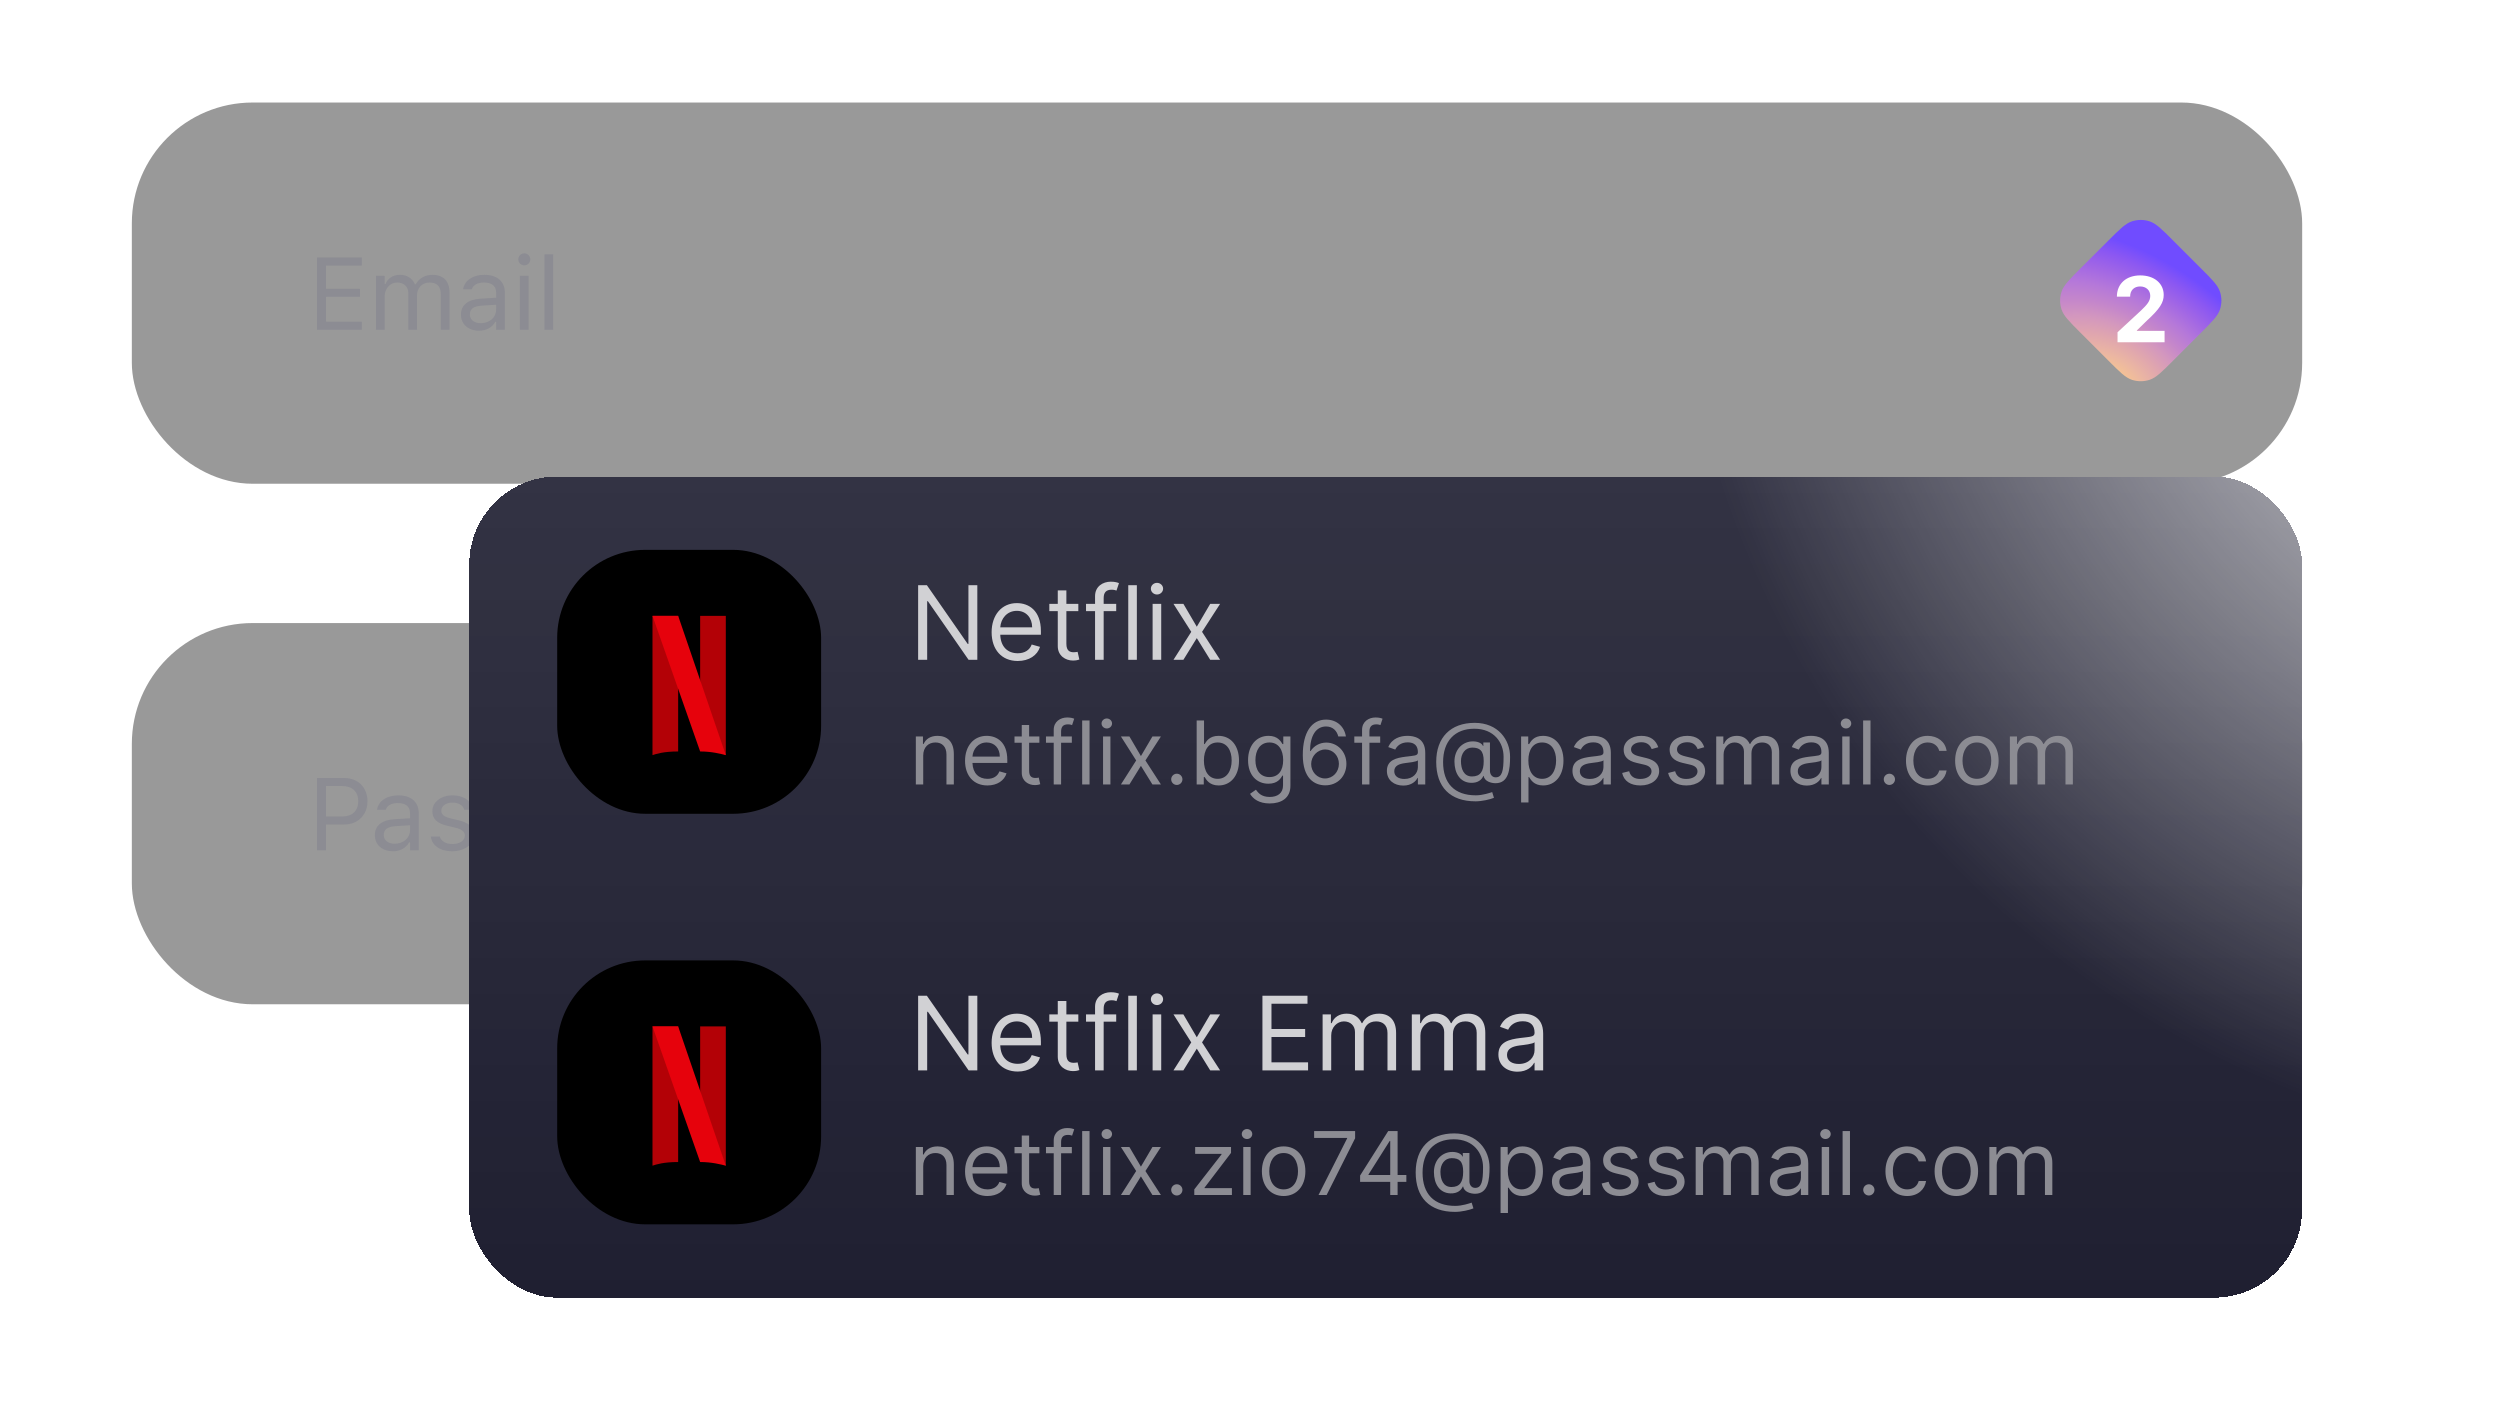 <svg width="341" height="193" viewBox="0 0 341 193" fill="none" xmlns="http://www.w3.org/2000/svg">
<g clip-path="url(#clip0_9062_28414)">
<rect x="17.982" y="13.984" width="296.034" height="52" rx="16.487" fill="black" fill-opacity="0.4"/>
<path d="M43.24 44.984V35.12H49.352V36.227H44.471V39.393H49.099V40.486H44.471V43.877H49.352V44.984H43.24ZM51.28 44.984V37.615H52.469V38.736H52.578C52.907 37.943 53.604 37.485 54.568 37.485C55.566 37.485 56.263 38.012 56.605 38.777H56.714C57.111 37.998 57.952 37.485 58.97 37.485C60.474 37.485 61.315 38.347 61.315 39.892V44.984H60.125V40.165C60.125 39.078 59.626 38.538 58.587 38.538C57.562 38.538 56.885 39.31 56.885 40.247V44.984H55.696V39.98C55.696 39.105 55.094 38.538 54.164 38.538C53.201 38.538 52.469 39.379 52.469 40.418V44.984H51.28ZM65.335 45.114C63.933 45.114 62.874 44.267 62.874 42.927V42.913C62.874 41.601 63.844 40.842 65.56 40.739L67.673 40.609V39.94C67.673 39.03 67.119 38.538 66.018 38.538C65.136 38.538 64.555 38.866 64.364 39.44L64.357 39.461H63.168L63.175 39.42C63.366 38.265 64.487 37.485 66.059 37.485C67.857 37.485 68.862 38.408 68.862 39.94V44.984H67.673V43.898H67.563C67.098 44.684 66.326 45.114 65.335 45.114ZM64.091 42.899C64.091 43.645 64.726 44.082 65.581 44.082C66.791 44.082 67.673 43.289 67.673 42.236V41.566L65.704 41.69C64.583 41.758 64.091 42.154 64.091 42.886V42.899ZM71.515 36.193C71.064 36.193 70.695 35.824 70.695 35.373C70.695 34.922 71.064 34.553 71.515 34.553C71.966 34.553 72.335 34.922 72.335 35.373C72.335 35.824 71.966 36.193 71.515 36.193ZM70.913 44.984V37.615H72.103V44.984H70.913ZM74.263 44.984V34.69H75.453V44.984H74.263Z" fill="#8C8C93"/>
<rect x="17.982" y="84.984" width="296.034" height="52" rx="16.487" fill="black" fill-opacity="0.4"/>
<path d="M43.24 115.984V106.12H46.959C48.812 106.12 50.124 107.398 50.124 109.271V109.285C50.124 111.158 48.812 112.464 46.959 112.464H44.471V115.984H43.24ZM46.645 107.214H44.471V111.37H46.645C48.053 111.37 48.866 110.598 48.866 109.299V109.285C48.866 107.986 48.053 107.214 46.645 107.214ZM53.59 116.114C52.189 116.114 51.129 115.267 51.129 113.927V113.913C51.129 112.601 52.1 111.842 53.816 111.739L55.928 111.609V110.939C55.928 110.03 55.374 109.538 54.274 109.538C53.392 109.538 52.811 109.866 52.62 110.44L52.613 110.461H51.423L51.43 110.42C51.621 109.265 52.743 108.485 54.315 108.485C56.113 108.485 57.118 109.408 57.118 110.939V115.984H55.928V114.897H55.819C55.354 115.684 54.581 116.114 53.59 116.114ZM52.346 113.899C52.346 114.645 52.982 115.082 53.836 115.082C55.046 115.082 55.928 114.289 55.928 113.236V112.566L53.959 112.689C52.838 112.758 52.346 113.154 52.346 113.886V113.899ZM61.671 116.114C60.03 116.114 58.902 115.321 58.765 114.104H59.982C60.181 114.72 60.768 115.123 61.712 115.123C62.703 115.123 63.407 114.651 63.407 113.981V113.968C63.407 113.469 63.031 113.12 62.122 112.901L60.98 112.628C59.599 112.3 58.977 111.698 58.977 110.639V110.632C58.977 109.408 60.153 108.485 61.719 108.485C63.264 108.485 64.337 109.258 64.501 110.461H63.332C63.175 109.88 62.6 109.477 61.712 109.477C60.837 109.477 60.194 109.928 60.194 110.577V110.591C60.194 111.09 60.563 111.404 61.431 111.616L62.566 111.89C63.954 112.225 64.624 112.826 64.624 113.879V113.893C64.624 115.205 63.346 116.114 61.671 116.114ZM68.712 116.114C67.072 116.114 65.944 115.321 65.807 114.104H67.024C67.222 114.72 67.81 115.123 68.753 115.123C69.744 115.123 70.448 114.651 70.448 113.981V113.968C70.448 113.469 70.073 113.12 69.163 112.901L68.022 112.628C66.641 112.3 66.019 111.698 66.019 110.639V110.632C66.019 109.408 67.195 108.485 68.76 108.485C70.305 108.485 71.378 109.258 71.542 110.461H70.373C70.216 109.88 69.642 109.477 68.753 109.477C67.878 109.477 67.236 109.928 67.236 110.577V110.591C67.236 111.09 67.605 111.404 68.473 111.616L69.608 111.89C70.995 112.225 71.665 112.826 71.665 113.879V113.893C71.665 115.205 70.387 116.114 68.712 116.114ZM74.578 115.984L72.513 108.615H73.703L75.152 114.508H75.261L76.909 108.615H78.037L79.684 114.508H79.794L81.243 108.615H82.425L80.361 115.984H79.165L77.517 110.283H77.408L75.767 115.984H74.578ZM86.603 116.114C84.504 116.114 83.205 114.665 83.205 112.307V112.293C83.205 109.928 84.504 108.485 86.603 108.485C88.701 108.485 90 109.928 90 112.293V112.307C90 114.665 88.701 116.114 86.603 116.114ZM86.603 115.062C87.997 115.062 88.783 114.043 88.783 112.307V112.293C88.783 110.55 87.997 109.538 86.603 109.538C85.208 109.538 84.422 110.55 84.422 112.293V112.307C84.422 114.043 85.208 115.062 86.603 115.062ZM91.696 115.984V108.615H92.885V109.709H92.995C93.275 108.937 93.965 108.485 94.963 108.485C95.189 108.485 95.442 108.513 95.558 108.533V109.688C95.312 109.647 95.086 109.62 94.827 109.62C93.692 109.62 92.885 110.338 92.885 111.418V115.984H91.696ZM99.393 116.114C97.527 116.114 96.303 114.604 96.303 112.307V112.293C96.303 109.982 97.52 108.485 99.393 108.485C100.405 108.485 101.287 108.991 101.69 109.777H101.8V105.689H102.989V115.984H101.8V114.809H101.69C101.239 115.629 100.419 116.114 99.393 116.114ZM99.667 115.062C101.007 115.062 101.827 114.009 101.827 112.307V112.293C101.827 110.591 101.007 109.538 99.667 109.538C98.32 109.538 97.52 110.577 97.52 112.293V112.307C97.52 114.022 98.32 115.062 99.667 115.062Z" fill="#8C8C93"/>
<path d="M296.385 32.779L300.221 36.616C301.756 38.15 302.523 38.918 302.81 39.803C303.063 40.581 303.063 41.419 302.81 42.197C302.523 43.082 301.756 43.85 300.221 45.384L296.385 49.221C294.85 50.755 294.083 51.523 293.198 51.81C292.419 52.063 291.581 52.063 290.803 51.81C289.918 51.523 289.15 50.755 287.616 49.221L283.779 45.384C282.245 43.849 281.477 43.082 281.19 42.197C280.937 41.419 280.937 40.58 281.19 39.802C281.477 38.917 282.245 38.15 283.779 36.615L287.616 32.779C289.15 31.244 289.918 30.477 290.803 30.19C291.581 29.937 292.419 29.937 293.198 30.19C294.083 30.477 294.85 31.244 296.385 32.779Z" fill="url(#paint0_radial_9062_28414)"/>
<g filter="url(#filter0_d_9062_28414)">
<path d="M288.832 46V44.629L292.036 41.663C292.853 40.876 293.293 40.384 293.293 39.667C293.293 38.877 292.704 38.384 291.913 38.384C291.091 38.384 290.546 38.912 290.55 39.773H288.744C288.74 38.006 290.036 36.877 291.926 36.877C293.855 36.877 295.129 37.98 295.129 39.54C295.129 40.564 294.633 41.408 292.783 43.095L291.469 44.383V44.444H295.248V46H288.832Z" fill="white"/>
</g>
<g filter="url(#filter1_d_9062_28414)">
<rect x="64" y="63" width="250" height="112" rx="12" fill="#1F1F31" shape-rendering="crispEdges"/>
<rect x="64" y="63" width="250" height="112" rx="12" fill="url(#paint1_linear_9062_28414)" shape-rendering="crispEdges"/>
<rect x="64" y="63" width="250" height="112" rx="12" fill="url(#paint2_radial_9062_28414)" style="mix-blend-mode:soft-light" shape-rendering="crispEdges"/>
<rect x="76" y="73" width="36" height="36" rx="12" fill="black"/>
<path d="M89 101V82H92.5V100.5C90.5 100.5 89.5 100.833 89 101Z" fill="#B30106"/>
<path d="M99 82H95.5V99L99 101V82Z" fill="#B30106"/>
<g filter="url(#filter2_d_9062_28414)">
<path d="M92.5 82H89L95.5 100.5C97.1 100.5 98.333 100.833 99 101L92.5 82Z" fill="#E6020C"/>
</g>
<path d="M133.307 77.818V88H132.114L126.565 80.006H126.466V88H125.233V77.818H126.426L131.994 85.832H132.094V77.818H133.307ZM138.817 88.159C136.609 88.159 135.257 86.588 135.257 84.242C135.257 81.895 136.629 80.264 138.697 80.264C140.288 80.264 141.979 81.239 141.979 84.082V84.579H136.435C136.49 86.215 137.439 87.105 138.817 87.105C139.736 87.105 140.427 86.707 140.726 85.912L141.859 86.23C141.501 87.383 140.368 88.159 138.817 88.159ZM136.435 83.565H140.785C140.785 82.273 139.97 81.318 138.697 81.318C137.355 81.318 136.515 82.377 136.435 83.565ZM147.084 80.364V81.358H145.454V85.812C145.454 86.807 145.951 86.966 146.468 86.966C146.726 86.966 146.885 86.926 146.985 86.906L147.224 87.96C147.064 88.02 146.786 88.099 146.349 88.099C145.354 88.099 144.28 87.463 144.28 86.131V81.358H143.127V80.364H144.28V78.534H145.454V80.364H147.084ZM152.25 80.364V81.358H150.54V88H149.366V81.358H148.133V80.364H149.366V79.31C149.366 77.997 150.42 77.341 151.514 77.341C152.091 77.341 152.449 77.46 152.628 77.54L152.29 78.554C152.17 78.514 151.971 78.435 151.633 78.435C150.858 78.435 150.54 78.832 150.54 79.588V80.364H152.25ZM155.067 77.818V88H153.894V77.818H155.067ZM157.216 88V80.364H158.39V88H157.216ZM157.813 79.091C157.356 79.091 156.978 78.733 156.978 78.296C156.978 77.858 157.356 77.5 157.813 77.5C158.27 77.5 158.648 77.858 158.648 78.296C158.648 78.733 158.27 79.091 157.813 79.091ZM161.414 80.364L163.243 83.486L165.073 80.364H166.425L163.959 84.182L166.425 88H165.073L163.243 85.037L161.414 88H160.061L162.488 84.182L160.061 80.364H161.414Z" fill="#D1D1D4"/>
<path d="M125.926 101.062V105H124.92V98.454H125.892V99.477H125.977C126.284 98.812 126.898 98.369 127.886 98.369C129.212 98.369 130.102 99.171 130.102 100.841V105H129.097V100.909C129.097 99.882 128.53 99.273 127.597 99.273C126.634 99.273 125.926 99.921 125.926 101.062ZM134.684 105.136C132.792 105.136 131.633 103.79 131.633 101.778C131.633 99.767 132.809 98.369 134.582 98.369C135.946 98.369 137.395 99.204 137.395 101.642V102.068H132.643C132.69 103.47 133.504 104.233 134.684 104.233C135.473 104.233 136.065 103.892 136.321 103.21L137.292 103.483C136.985 104.472 136.014 105.136 134.684 105.136ZM132.643 101.199H136.372C136.372 100.091 135.673 99.273 134.582 99.273C133.431 99.273 132.711 100.18 132.643 101.199ZM141.771 98.454V99.307H140.373V103.125C140.373 103.977 140.799 104.114 141.243 104.114C141.464 104.114 141.6 104.08 141.686 104.062L141.89 104.966C141.754 105.017 141.515 105.085 141.14 105.085C140.288 105.085 139.368 104.54 139.368 103.398V99.307H138.379V98.454H139.368V96.886H140.373V98.454H141.771ZM146.199 98.454V99.307H144.733V105H143.727V99.307H142.67V98.454H143.727V97.551C143.727 96.426 144.63 95.864 145.568 95.864C146.062 95.864 146.369 95.966 146.522 96.034L146.233 96.903C146.13 96.869 145.96 96.801 145.67 96.801C145.005 96.801 144.733 97.142 144.733 97.79V98.454H146.199ZM148.614 96.273V105H147.608V96.273H148.614ZM150.456 105V98.454H151.461V105H150.456ZM150.967 97.364C150.575 97.364 150.251 97.057 150.251 96.682C150.251 96.307 150.575 96 150.967 96C151.359 96 151.683 96.307 151.683 96.682C151.683 97.057 151.359 97.364 150.967 97.364ZM154.053 98.454L155.621 101.131L157.19 98.454H158.349L156.235 101.727L158.349 105H157.19L155.621 102.46L154.053 105H152.894L154.974 101.727L152.894 98.454H154.053ZM160.517 105.068C160.095 105.068 159.75 104.723 159.75 104.301C159.75 103.879 160.095 103.534 160.517 103.534C160.939 103.534 161.284 103.879 161.284 104.301C161.284 104.723 160.939 105.068 160.517 105.068ZM163.225 105V96.273H164.23V99.494H164.316C164.537 99.153 164.929 98.369 166.208 98.369C167.861 98.369 169.003 99.682 169.003 101.744C169.003 103.824 167.861 105.136 166.225 105.136C164.963 105.136 164.537 104.352 164.316 103.994H164.196V105H163.225ZM164.213 101.727C164.213 103.21 164.878 104.233 166.088 104.233C167.35 104.233 167.998 103.125 167.998 101.727C167.998 100.347 167.367 99.273 166.088 99.273C164.861 99.273 164.213 100.261 164.213 101.727ZM173.184 107.591C171.722 107.591 170.917 106.964 170.507 106.278L171.309 105.716C171.577 106.078 171.995 106.705 173.184 106.705C174.24 106.705 175.007 106.21 175.007 105.119V103.79H174.922C174.701 104.148 174.292 104.898 173.013 104.898C171.428 104.898 170.235 103.739 170.235 101.693C170.235 99.682 171.377 98.369 173.03 98.369C174.309 98.369 174.718 99.153 174.939 99.494H175.042V98.454H176.013V105.188C176.013 106.875 174.752 107.591 173.184 107.591ZM173.15 103.994C174.36 103.994 175.025 103.125 175.025 101.676C175.025 100.261 174.377 99.273 173.15 99.273C171.871 99.273 171.24 100.347 171.24 101.676C171.24 103.04 171.888 103.994 173.15 103.994ZM180.735 105.119C179.303 105.102 177.701 104.203 177.701 100.977C177.701 97.892 178.907 96.153 180.871 96.153C182.337 96.153 183.368 97.099 183.581 98.454H182.542C182.346 97.671 181.792 97.091 180.871 97.091C179.52 97.091 178.694 98.322 178.689 100.449H178.757C179.235 99.729 180.006 99.29 180.905 99.29C182.401 99.29 183.65 100.5 183.65 102.188C183.65 103.811 182.499 105.141 180.735 105.119ZM180.735 104.182C181.804 104.182 182.627 103.295 182.627 102.188C182.627 101.105 181.838 100.227 180.769 100.227C179.686 100.227 178.847 101.161 178.843 102.205C178.838 103.249 179.64 104.182 180.735 104.182ZM188.257 98.454V99.307H186.791V105H185.786V99.307H184.729V98.454H185.786V97.551C185.786 96.426 186.689 95.864 187.626 95.864C188.121 95.864 188.428 95.966 188.581 96.034L188.291 96.903C188.189 96.869 188.018 96.801 187.729 96.801C187.064 96.801 186.791 97.142 186.791 97.79V98.454H188.257ZM191.405 105.153C190.161 105.153 189.172 104.42 189.172 103.142C189.172 101.642 190.498 101.374 191.712 101.216C192.905 101.062 193.4 101.105 193.4 100.619V100.585C193.4 99.746 192.944 99.256 192.019 99.256C191.06 99.256 190.536 99.767 190.314 100.244L189.36 99.903C189.871 98.71 190.996 98.369 191.985 98.369C192.82 98.369 194.405 98.608 194.405 100.688V105H193.4V104.114H193.348C193.144 104.54 192.547 105.153 191.405 105.153ZM191.559 104.25C192.752 104.25 193.4 103.449 193.4 102.631V101.71C193.229 101.915 192.087 102.034 191.661 102.085C190.877 102.188 190.178 102.426 190.178 103.193C190.178 103.892 190.757 104.25 191.559 104.25ZM201.269 107.301C197.792 107.301 195.9 105.358 195.9 101.915C195.9 98.591 197.86 96.597 201.15 96.597C204.337 96.597 205.974 98.898 205.974 101.233C205.974 102.886 205.803 104.83 203.996 104.83C203.4 104.83 202.479 104.574 202.377 103.841H202.326C202.121 104.335 201.61 104.812 200.638 104.778C199.156 104.727 198.388 103.483 198.388 101.864C198.388 100.33 199.36 99.273 200.638 99.136C201.491 99.051 202.156 99.375 202.275 99.75H202.326V99.273H203.229V103.125C203.229 103.602 203.502 104.028 204.013 104.028C204.883 104.028 205.087 103.159 205.087 101.216C205.087 99.307 203.809 97.398 201.099 97.398C198.423 97.398 196.837 99.102 196.837 101.949C196.837 104.847 198.388 106.483 201.303 106.483C202.241 106.483 203.229 106.142 203.536 106.04L203.775 106.824C203.246 107.045 202.138 107.301 201.269 107.301ZM200.775 103.909C201.917 103.909 202.377 103.227 202.377 101.812C202.377 100.381 201.832 99.972 200.809 99.972C199.837 99.972 199.275 100.824 199.275 101.812C199.275 102.903 199.667 103.909 200.775 103.909ZM207.479 107.455V98.454H208.451V99.494H208.57C208.792 99.153 209.184 98.369 210.462 98.369C212.115 98.369 213.257 99.682 213.257 101.744C213.257 103.824 212.115 105.136 210.479 105.136C209.218 105.136 208.792 104.352 208.57 103.994H208.485V107.455H207.479ZM208.468 101.727C208.468 103.21 209.132 104.233 210.343 104.233C211.604 104.233 212.252 103.125 212.252 101.727C212.252 100.347 211.621 99.273 210.343 99.273C209.115 99.273 208.468 100.261 208.468 101.727ZM216.718 105.153C215.473 105.153 214.485 104.42 214.485 103.142C214.485 101.642 215.81 101.374 217.025 101.216C218.218 101.062 218.712 101.105 218.712 100.619V100.585C218.712 99.746 218.256 99.256 217.331 99.256C216.373 99.256 215.848 99.767 215.627 100.244L214.672 99.903C215.184 98.71 216.309 98.369 217.297 98.369C218.132 98.369 219.718 98.608 219.718 100.688V105H218.712V104.114H218.661C218.456 104.54 217.86 105.153 216.718 105.153ZM216.871 104.25C218.064 104.25 218.712 103.449 218.712 102.631V101.71C218.542 101.915 217.4 102.034 216.973 102.085C216.189 102.188 215.49 102.426 215.49 103.193C215.49 103.892 216.07 104.25 216.871 104.25ZM226.19 99.921L225.286 100.176C225.112 99.724 224.749 99.239 223.871 99.239C223.07 99.239 222.474 99.648 222.474 100.21C222.474 100.713 222.823 100.973 223.599 101.165L224.57 101.403C225.738 101.689 226.309 102.264 226.309 103.176C226.309 104.305 225.273 105.136 223.752 105.136C222.414 105.136 221.498 104.544 221.263 103.432L222.218 103.193C222.397 103.896 222.913 104.25 223.735 104.25C224.673 104.25 225.269 103.79 225.269 103.227C225.269 102.776 224.958 102.46 224.298 102.307L223.207 102.051C222.005 101.77 221.468 101.165 221.468 100.261C221.468 99.153 222.491 98.369 223.871 98.369C225.167 98.369 225.874 98.992 226.19 99.921ZM232.459 99.921L231.556 100.176C231.381 99.724 231.019 99.239 230.141 99.239C229.34 99.239 228.743 99.648 228.743 100.21C228.743 100.713 229.093 100.973 229.868 101.165L230.84 101.403C232.007 101.689 232.578 102.264 232.578 103.176C232.578 104.305 231.543 105.136 230.022 105.136C228.684 105.136 227.767 104.544 227.533 103.432L228.488 103.193C228.667 103.896 229.182 104.25 230.005 104.25C230.942 104.25 231.539 103.79 231.539 103.227C231.539 102.776 231.228 102.46 230.567 102.307L229.476 102.051C228.275 101.77 227.738 101.165 227.738 100.261C227.738 99.153 228.76 98.369 230.141 98.369C231.436 98.369 232.144 98.992 232.459 99.921ZM234.092 105V98.454H235.064V99.477H235.149C235.422 98.778 236.053 98.369 236.905 98.369C237.766 98.369 238.337 98.778 238.661 99.477H238.729C239.065 98.8 239.751 98.369 240.689 98.369C241.857 98.369 242.683 99.081 242.683 100.619V105H241.678V100.619C241.678 99.652 241.064 99.273 240.348 99.273C239.428 99.273 238.899 99.895 238.899 100.739V105H237.876V100.517C237.876 99.771 237.344 99.273 236.581 99.273C235.797 99.273 235.098 99.95 235.098 100.909V105H234.092ZM246.448 105.153C245.204 105.153 244.215 104.42 244.215 103.142C244.215 101.642 245.54 101.374 246.755 101.216C247.948 101.062 248.442 101.105 248.442 100.619V100.585C248.442 99.746 247.987 99.256 247.062 99.256C246.103 99.256 245.579 99.767 245.357 100.244L244.403 99.903C244.914 98.71 246.039 98.369 247.028 98.369C247.863 98.369 249.448 98.608 249.448 100.688V105H248.442V104.114H248.391C248.187 104.54 247.59 105.153 246.448 105.153ZM246.602 104.25C247.795 104.25 248.442 103.449 248.442 102.631V101.71C248.272 101.915 247.13 102.034 246.704 102.085C245.92 102.188 245.221 102.426 245.221 103.193C245.221 103.892 245.8 104.25 246.602 104.25ZM251.284 105V98.454H252.289V105H251.284ZM251.795 97.364C251.403 97.364 251.079 97.057 251.079 96.682C251.079 96.307 251.403 96 251.795 96C252.187 96 252.511 96.307 252.511 96.682C252.511 97.057 252.187 97.364 251.795 97.364ZM255.137 96.273V105H254.131V96.273H255.137ZM257.712 105.068C257.29 105.068 256.945 104.723 256.945 104.301C256.945 103.879 257.29 103.534 257.712 103.534C258.134 103.534 258.479 103.879 258.479 104.301C258.479 104.723 258.134 105.068 257.712 105.068ZM262.943 105.136C261.102 105.136 259.977 103.722 259.977 101.761C259.977 99.767 261.153 98.369 262.926 98.369C264.306 98.369 265.346 99.188 265.517 100.415H264.511C264.358 99.818 263.829 99.273 262.943 99.273C261.767 99.273 260.983 100.244 260.983 101.727C260.983 103.244 261.75 104.233 262.943 104.233C263.727 104.233 264.324 103.807 264.511 103.091H265.517C265.346 104.25 264.392 105.136 262.943 105.136ZM269.646 105.136C267.873 105.136 266.68 103.79 266.68 101.761C266.68 99.716 267.873 98.369 269.646 98.369C271.419 98.369 272.612 99.716 272.612 101.761C272.612 103.79 271.419 105.136 269.646 105.136ZM269.646 104.233C270.993 104.233 271.606 103.074 271.606 101.761C271.606 100.449 270.993 99.273 269.646 99.273C268.299 99.273 267.686 100.449 267.686 101.761C267.686 103.074 268.299 104.233 269.646 104.233ZM274.147 105V98.454H275.119V99.477H275.204C275.477 98.778 276.107 98.369 276.96 98.369C277.82 98.369 278.391 98.778 278.715 99.477H278.783C279.12 98.8 279.806 98.369 280.744 98.369C281.911 98.369 282.738 99.081 282.738 100.619V105H281.732V100.619C281.732 99.652 281.119 99.273 280.403 99.273C279.482 99.273 278.954 99.895 278.954 100.739V105H277.931V100.517C277.931 99.771 277.398 99.273 276.636 99.273C275.852 99.273 275.153 99.95 275.153 100.909V105H274.147Z" fill="#8C8C93"/>
<rect x="76" y="129" width="36" height="36" rx="12" fill="black"/>
<path d="M89 157V138H92.5V156.5C90.5 156.5 89.5 156.833 89 157Z" fill="#B30106"/>
<path d="M99 138H95.5V155L99 157V138Z" fill="#B30106"/>
<g filter="url(#filter3_d_9062_28414)">
<path d="M92.5 138H89L95.5 156.5C97.1 156.5 98.333 156.833 99 157L92.5 138Z" fill="#E6020C"/>
</g>
<path d="M133.307 133.818V144H132.114L126.565 136.006H126.466V144H125.233V133.818H126.426L131.994 141.832H132.094V133.818H133.307ZM138.817 144.159C136.609 144.159 135.257 142.588 135.257 140.241C135.257 137.895 136.629 136.264 138.697 136.264C140.288 136.264 141.979 137.239 141.979 140.082V140.58H136.435C136.49 142.215 137.439 143.105 138.817 143.105C139.736 143.105 140.427 142.707 140.726 141.912L141.859 142.23C141.501 143.384 140.368 144.159 138.817 144.159ZM136.435 139.565H140.785C140.785 138.273 139.97 137.318 138.697 137.318C137.355 137.318 136.515 138.377 136.435 139.565ZM147.084 136.364V137.358H145.454V141.812C145.454 142.807 145.951 142.966 146.468 142.966C146.726 142.966 146.885 142.926 146.985 142.906L147.224 143.96C147.064 144.02 146.786 144.099 146.349 144.099C145.354 144.099 144.28 143.463 144.28 142.131V137.358H143.127V136.364H144.28V134.534H145.454V136.364H147.084ZM152.25 136.364V137.358H150.54V144H149.366V137.358H148.133V136.364H149.366V135.31C149.366 133.997 150.42 133.341 151.514 133.341C152.091 133.341 152.449 133.46 152.628 133.54L152.29 134.554C152.17 134.514 151.971 134.435 151.633 134.435C150.858 134.435 150.54 134.832 150.54 135.588V136.364H152.25ZM155.067 133.818V144H153.894V133.818H155.067ZM157.216 144V136.364H158.39V144H157.216ZM157.813 135.091C157.356 135.091 156.978 134.733 156.978 134.295C156.978 133.858 157.356 133.5 157.813 133.5C158.27 133.5 158.648 133.858 158.648 134.295C158.648 134.733 158.27 135.091 157.813 135.091ZM161.414 136.364L163.243 139.486L165.073 136.364H166.425L163.959 140.182L166.425 144H165.073L163.243 141.037L161.414 144H160.061L162.488 140.182L160.061 136.364H161.414ZM172.196 144V133.818H178.341V134.912H173.429V138.352H178.023V139.446H173.429V142.906H178.42V144H172.196ZM180.404 144V136.364H181.537V137.557H181.637C181.955 136.741 182.691 136.264 183.685 136.264C184.689 136.264 185.356 136.741 185.733 137.557H185.813C186.206 136.766 187.006 136.264 188.1 136.264C189.462 136.264 190.427 137.094 190.427 138.889V144H189.253V138.889C189.253 137.761 188.537 137.318 187.702 137.318C186.628 137.318 186.012 138.044 186.012 139.028V144H184.819V138.77C184.819 137.9 184.197 137.318 183.307 137.318C182.393 137.318 181.577 138.109 181.577 139.227V144H180.404ZM192.572 144V136.364H193.705V137.557H193.805C194.123 136.741 194.859 136.264 195.853 136.264C196.857 136.264 197.524 136.741 197.901 137.557H197.981C198.374 136.766 199.174 136.264 200.268 136.264C201.63 136.264 202.595 137.094 202.595 138.889V144H201.421V138.889C201.421 137.761 200.705 137.318 199.87 137.318C198.796 137.318 198.18 138.044 198.18 139.028V144H196.987V138.77C196.987 137.9 196.365 137.318 195.475 137.318C194.561 137.318 193.745 138.109 193.745 139.227V144H192.572ZM206.987 144.179C205.535 144.179 204.382 143.324 204.382 141.832C204.382 140.082 205.928 139.769 207.345 139.585C208.737 139.406 209.314 139.456 209.314 138.889V138.849C209.314 137.87 208.782 137.298 207.703 137.298C206.584 137.298 205.973 137.895 205.714 138.452L204.601 138.054C205.197 136.662 206.51 136.264 207.663 136.264C208.638 136.264 210.487 136.543 210.487 138.969V144H209.314V142.966H209.254C209.015 143.463 208.319 144.179 206.987 144.179ZM207.166 143.125C208.558 143.125 209.314 142.19 209.314 141.236V140.162C209.115 140.401 207.782 140.54 207.285 140.599C206.371 140.719 205.555 140.997 205.555 141.892C205.555 142.707 206.231 143.125 207.166 143.125Z" fill="#D1D1D4"/>
<path d="M125.926 157.062V161H124.92V154.455H125.892V155.477H125.977C126.284 154.812 126.898 154.369 127.886 154.369C129.212 154.369 130.102 155.17 130.102 156.841V161H129.097V156.909C129.097 155.882 128.53 155.273 127.597 155.273C126.634 155.273 125.926 155.92 125.926 157.062ZM134.684 161.136C132.792 161.136 131.633 159.79 131.633 157.778C131.633 155.767 132.809 154.369 134.582 154.369C135.946 154.369 137.395 155.205 137.395 157.642V158.068H132.643C132.69 159.47 133.504 160.233 134.684 160.233C135.473 160.233 136.065 159.892 136.321 159.21L137.292 159.483C136.985 160.472 136.014 161.136 134.684 161.136ZM132.643 157.199H136.372C136.372 156.091 135.673 155.273 134.582 155.273C133.431 155.273 132.711 156.18 132.643 157.199ZM141.771 154.455V155.307H140.373V159.125C140.373 159.977 140.799 160.114 141.243 160.114C141.464 160.114 141.6 160.08 141.686 160.062L141.89 160.966C141.754 161.017 141.515 161.085 141.14 161.085C140.288 161.085 139.368 160.54 139.368 159.398V155.307H138.379V154.455H139.368V152.886H140.373V154.455H141.771ZM146.199 154.455V155.307H144.733V161H143.727V155.307H142.67V154.455H143.727V153.551C143.727 152.426 144.63 151.864 145.568 151.864C146.062 151.864 146.369 151.966 146.522 152.034L146.233 152.903C146.13 152.869 145.96 152.801 145.67 152.801C145.005 152.801 144.733 153.142 144.733 153.79V154.455H146.199ZM148.614 152.273V161H147.608V152.273H148.614ZM150.456 161V154.455H151.461V161H150.456ZM150.967 153.364C150.575 153.364 150.251 153.057 150.251 152.682C150.251 152.307 150.575 152 150.967 152C151.359 152 151.683 152.307 151.683 152.682C151.683 153.057 151.359 153.364 150.967 153.364ZM154.053 154.455L155.621 157.131L157.19 154.455H158.349L156.235 157.727L158.349 161H157.19L155.621 158.46L154.053 161H152.894L154.974 157.727L152.894 154.455H154.053ZM160.517 161.068C160.095 161.068 159.75 160.723 159.75 160.301C159.75 159.879 160.095 159.534 160.517 159.534C160.939 159.534 161.284 159.879 161.284 160.301C161.284 160.723 160.939 161.068 160.517 161.068ZM162.901 161V160.233L166.617 155.46V155.392H163.02V154.455H167.912V155.256L164.299 159.994V160.062H168.032V161H162.901ZM169.581 161V154.455H170.586V161H169.581ZM170.092 153.364C169.7 153.364 169.376 153.057 169.376 152.682C169.376 152.307 169.7 152 170.092 152C170.484 152 170.808 152.307 170.808 152.682C170.808 153.057 170.484 153.364 170.092 153.364ZM175.087 161.136C173.315 161.136 172.121 159.79 172.121 157.761C172.121 155.716 173.315 154.369 175.087 154.369C176.86 154.369 178.053 155.716 178.053 157.761C178.053 159.79 176.86 161.136 175.087 161.136ZM175.087 160.233C176.434 160.233 177.048 159.074 177.048 157.761C177.048 156.449 176.434 155.273 175.087 155.273C173.741 155.273 173.127 156.449 173.127 157.761C173.127 159.074 173.741 160.233 175.087 160.233ZM179.844 161L183.748 153.278V153.21H179.248V152.273H184.838V153.261L180.952 161H179.844ZM185.519 159.21V158.341L189.354 152.273H190.633V158.273H191.826V159.21H190.633V161H189.627V159.21H185.519ZM189.627 158.273V153.619H189.559L186.661 158.205V158.273H189.627ZM198.468 163.301C194.991 163.301 193.099 161.358 193.099 157.915C193.099 154.591 195.059 152.597 198.349 152.597C201.537 152.597 203.173 154.898 203.173 157.233C203.173 158.886 203.002 160.83 201.196 160.83C200.599 160.83 199.679 160.574 199.576 159.841H199.525C199.321 160.335 198.809 160.812 197.838 160.778C196.355 160.727 195.588 159.483 195.588 157.864C195.588 156.33 196.559 155.273 197.838 155.136C198.69 155.051 199.355 155.375 199.474 155.75H199.525V155.273H200.429V159.125C200.429 159.602 200.701 160.028 201.213 160.028C202.082 160.028 202.287 159.159 202.287 157.216C202.287 155.307 201.008 153.398 198.298 153.398C195.622 153.398 194.037 155.102 194.037 157.949C194.037 160.847 195.588 162.483 198.502 162.483C199.44 162.483 200.429 162.142 200.735 162.04L200.974 162.824C200.446 163.045 199.338 163.301 198.468 163.301ZM197.974 159.909C199.116 159.909 199.576 159.227 199.576 157.812C199.576 156.381 199.031 155.972 198.008 155.972C197.037 155.972 196.474 156.824 196.474 157.812C196.474 158.903 196.866 159.909 197.974 159.909ZM204.678 163.455V154.455H205.65V155.494H205.769C205.991 155.153 206.383 154.369 207.661 154.369C209.315 154.369 210.457 155.682 210.457 157.744C210.457 159.824 209.315 161.136 207.678 161.136C206.417 161.136 205.991 160.352 205.769 159.994H205.684V163.455H204.678ZM205.667 157.727C205.667 159.21 206.332 160.233 207.542 160.233C208.803 160.233 209.451 159.125 209.451 157.727C209.451 156.347 208.82 155.273 207.542 155.273C206.315 155.273 205.667 156.261 205.667 157.727ZM213.917 161.153C212.673 161.153 211.684 160.42 211.684 159.142C211.684 157.642 213.009 157.374 214.224 157.216C215.417 157.062 215.911 157.105 215.911 156.619V156.585C215.911 155.746 215.455 155.256 214.531 155.256C213.572 155.256 213.048 155.767 212.826 156.244L211.871 155.903C212.383 154.71 213.508 154.369 214.496 154.369C215.332 154.369 216.917 154.608 216.917 156.688V161H215.911V160.114H215.86C215.656 160.54 215.059 161.153 213.917 161.153ZM214.07 160.25C215.263 160.25 215.911 159.449 215.911 158.631V157.71C215.741 157.915 214.599 158.034 214.173 158.085C213.388 158.188 212.69 158.426 212.69 159.193C212.69 159.892 213.269 160.25 214.07 160.25ZM223.389 155.92L222.485 156.176C222.311 155.724 221.949 155.239 221.071 155.239C220.27 155.239 219.673 155.648 219.673 156.21C219.673 156.713 220.022 156.973 220.798 157.165L221.77 157.403C222.937 157.689 223.508 158.264 223.508 159.176C223.508 160.305 222.473 161.136 220.951 161.136C219.613 161.136 218.697 160.544 218.463 159.432L219.417 159.193C219.596 159.896 220.112 160.25 220.934 160.25C221.872 160.25 222.468 159.79 222.468 159.227C222.468 158.776 222.157 158.46 221.497 158.307L220.406 158.051C219.204 157.77 218.667 157.165 218.667 156.261C218.667 155.153 219.69 154.369 221.071 154.369C222.366 154.369 223.074 154.991 223.389 155.92ZM229.658 155.92L228.755 156.176C228.58 155.724 228.218 155.239 227.34 155.239C226.539 155.239 225.942 155.648 225.942 156.21C225.942 156.713 226.292 156.973 227.067 157.165L228.039 157.403C229.207 157.689 229.778 158.264 229.778 159.176C229.778 160.305 228.742 161.136 227.221 161.136C225.883 161.136 224.967 160.544 224.732 159.432L225.687 159.193C225.866 159.896 226.381 160.25 227.204 160.25C228.141 160.25 228.738 159.79 228.738 159.227C228.738 158.776 228.427 158.46 227.766 158.307L226.675 158.051C225.474 157.77 224.937 157.165 224.937 156.261C224.937 155.153 225.96 154.369 227.34 154.369C228.636 154.369 229.343 154.991 229.658 155.92ZM231.292 161V154.455H232.263V155.477H232.348C232.621 154.778 233.252 154.369 234.104 154.369C234.965 154.369 235.536 154.778 235.86 155.477H235.928C236.265 154.8 236.951 154.369 237.888 154.369C239.056 154.369 239.882 155.081 239.882 156.619V161H238.877V156.619C238.877 155.652 238.263 155.273 237.547 155.273C236.627 155.273 236.098 155.895 236.098 156.739V161H235.076V156.517C235.076 155.771 234.543 155.273 233.78 155.273C232.996 155.273 232.297 155.95 232.297 156.909V161H231.292ZM243.647 161.153C242.403 161.153 241.414 160.42 241.414 159.142C241.414 157.642 242.74 157.374 243.954 157.216C245.147 157.062 245.642 157.105 245.642 156.619V156.585C245.642 155.746 245.186 155.256 244.261 155.256C243.302 155.256 242.778 155.767 242.556 156.244L241.602 155.903C242.113 154.71 243.238 154.369 244.227 154.369C245.062 154.369 246.647 154.608 246.647 156.688V161H245.642V160.114H245.591C245.386 160.54 244.789 161.153 243.647 161.153ZM243.801 160.25C244.994 160.25 245.642 159.449 245.642 158.631V157.71C245.471 157.915 244.329 158.034 243.903 158.085C243.119 158.188 242.42 158.426 242.42 159.193C242.42 159.892 243 160.25 243.801 160.25ZM248.483 161V154.455H249.489V161H248.483ZM248.994 153.364C248.602 153.364 248.278 153.057 248.278 152.682C248.278 152.307 248.602 152 248.994 152C249.386 152 249.71 152.307 249.71 152.682C249.71 153.057 249.386 153.364 248.994 153.364ZM252.336 152.273V161H251.331V152.273H252.336ZM254.911 161.068C254.489 161.068 254.144 160.723 254.144 160.301C254.144 159.879 254.489 159.534 254.911 159.534C255.333 159.534 255.678 159.879 255.678 160.301C255.678 160.723 255.333 161.068 254.911 161.068ZM260.142 161.136C258.301 161.136 257.176 159.722 257.176 157.761C257.176 155.767 258.352 154.369 260.125 154.369C261.506 154.369 262.545 155.188 262.716 156.415H261.71C261.557 155.818 261.028 155.273 260.142 155.273C258.966 155.273 258.182 156.244 258.182 157.727C258.182 159.244 258.949 160.233 260.142 160.233C260.926 160.233 261.523 159.807 261.71 159.091H262.716C262.545 160.25 261.591 161.136 260.142 161.136ZM266.845 161.136C265.072 161.136 263.879 159.79 263.879 157.761C263.879 155.716 265.072 154.369 266.845 154.369C268.618 154.369 269.811 155.716 269.811 157.761C269.811 159.79 268.618 161.136 266.845 161.136ZM266.845 160.233C268.192 160.233 268.805 159.074 268.805 157.761C268.805 156.449 268.192 155.273 266.845 155.273C265.499 155.273 264.885 156.449 264.885 157.761C264.885 159.074 265.499 160.233 266.845 160.233ZM271.346 161V154.455H272.318V155.477H272.403C272.676 154.778 273.306 154.369 274.159 154.369C275.02 154.369 275.591 154.778 275.914 155.477H275.983C276.319 154.8 277.005 154.369 277.943 154.369C279.11 154.369 279.937 155.081 279.937 156.619V161H278.931V156.619C278.931 155.652 278.318 155.273 277.602 155.273C276.681 155.273 276.153 155.895 276.153 156.739V161H275.13V156.517C275.13 155.771 274.598 155.273 273.835 155.273C273.051 155.273 272.352 155.95 272.352 156.909V161H271.346Z" fill="#8C8C93"/>
</g>
</g>
<defs>
<filter id="filter0_d_9062_28414" x="284.615" y="33.438" width="14.758" height="17.375" filterUnits="userSpaceOnUse" color-interpolation-filters="sRGB">
<feFlood flood-opacity="0" result="BackgroundImageFix"/>
<feColorMatrix in="SourceAlpha" type="matrix" values="0 0 0 0 0 0 0 0 0 0 0 0 0 0 0 0 0 0 127 0" result="hardAlpha"/>
<feOffset dy="0.688"/>
<feGaussianBlur stdDeviation="2.062"/>
<feComposite in2="hardAlpha" operator="out"/>
<feColorMatrix type="matrix" values="0 0 0 0 0.195 0 0 0 0 0.051 0 0 0 0 0.771 0 0 0 1 0"/>
<feBlend mode="normal" in2="BackgroundImageFix" result="effect1_dropShadow_9062_28414"/>
<feBlend mode="normal" in="SourceGraphic" in2="effect1_dropShadow_9062_28414" result="shape"/>
</filter>
<filter id="filter1_d_9062_28414" x="54" y="55" width="350" height="132" filterUnits="userSpaceOnUse" color-interpolation-filters="sRGB">
<feFlood flood-opacity="0" result="BackgroundImageFix"/>
<feColorMatrix in="SourceAlpha" type="matrix" values="0 0 0 0 0 0 0 0 0 0 0 0 0 0 0 0 0 0 127 0" result="hardAlpha"/>
<feOffset dy="2"/>
<feGaussianBlur stdDeviation="5"/>
<feComposite in2="hardAlpha" operator="out"/>
<feColorMatrix type="matrix" values="0 0 0 0 0 0 0 0 0 0 0 0 0 0 0 0 0 0 0.3 0"/>
<feBlend mode="normal" in2="BackgroundImageFix" result="effect1_dropShadow_9062_28414"/>
<feBlend mode="normal" in="SourceGraphic" in2="effect1_dropShadow_9062_28414" result="shape"/>
</filter>
<filter id="filter2_d_9062_28414" x="87" y="80" width="14" height="23" filterUnits="userSpaceOnUse" color-interpolation-filters="sRGB">
<feFlood flood-opacity="0" result="BackgroundImageFix"/>
<feColorMatrix in="SourceAlpha" type="matrix" values="0 0 0 0 0 0 0 0 0 0 0 0 0 0 0 0 0 0 127 0" result="hardAlpha"/>
<feOffset/>
<feGaussianBlur stdDeviation="1"/>
<feComposite in2="hardAlpha" operator="out"/>
<feColorMatrix type="matrix" values="0 0 0 0 0 0 0 0 0 0 0 0 0 0 0 0 0 0 0.3 0"/>
<feBlend mode="normal" in2="BackgroundImageFix" result="effect1_dropShadow_9062_28414"/>
<feBlend mode="normal" in="SourceGraphic" in2="effect1_dropShadow_9062_28414" result="shape"/>
</filter>
<filter id="filter3_d_9062_28414" x="87" y="136" width="14" height="23" filterUnits="userSpaceOnUse" color-interpolation-filters="sRGB">
<feFlood flood-opacity="0" result="BackgroundImageFix"/>
<feColorMatrix in="SourceAlpha" type="matrix" values="0 0 0 0 0 0 0 0 0 0 0 0 0 0 0 0 0 0 127 0" result="hardAlpha"/>
<feOffset/>
<feGaussianBlur stdDeviation="1"/>
<feComposite in2="hardAlpha" operator="out"/>
<feColorMatrix type="matrix" values="0 0 0 0 0 0 0 0 0 0 0 0 0 0 0 0 0 0 0.3 0"/>
<feBlend mode="normal" in2="BackgroundImageFix" result="effect1_dropShadow_9062_28414"/>
<feBlend mode="normal" in="SourceGraphic" in2="effect1_dropShadow_9062_28414" result="shape"/>
</filter>
<radialGradient id="paint0_radial_9062_28414" cx="0" cy="0" r="1" gradientUnits="userSpaceOnUse" gradientTransform="translate(287.64 52.429) rotate(-58.142) scale(18.365 28.719)">
<stop stop-color="#FFD580"/>
<stop offset="0.094" stop-color="#F6C592"/>
<stop offset="0.205" stop-color="#EBB6A2"/>
<stop offset="0.324" stop-color="#DFA5AF"/>
<stop offset="0.429" stop-color="#D397BE"/>
<stop offset="0.534" stop-color="#C486CB"/>
<stop offset="0.649" stop-color="#B578D9"/>
<stop offset="0.771" stop-color="#A166E5"/>
<stop offset="0.891" stop-color="#8B57F2"/>
<stop offset="1" stop-color="#704CFF"/>
</radialGradient>
<linearGradient id="paint1_linear_9062_28414" x1="189" y1="63" x2="189" y2="175" gradientUnits="userSpaceOnUse">
<stop offset="0" stop-color="white" stop-opacity="0.09"/>
<stop offset="1" stop-color="white" stop-opacity="0"/>
</linearGradient>
<radialGradient id="paint2_radial_9062_28414" cx="0" cy="0" r="1" gradientUnits="userSpaceOnUse" gradientTransform="translate(362 23.5) rotate(150.654) scale(133.651 133.621)">
<stop stop-color="white"/>
<stop offset="1" stop-color="white" stop-opacity="0"/>
</radialGradient>
<clipPath id="clip0_9062_28414">
<rect width="341" height="193" fill="white"/>
</clipPath>
</defs>
</svg>

